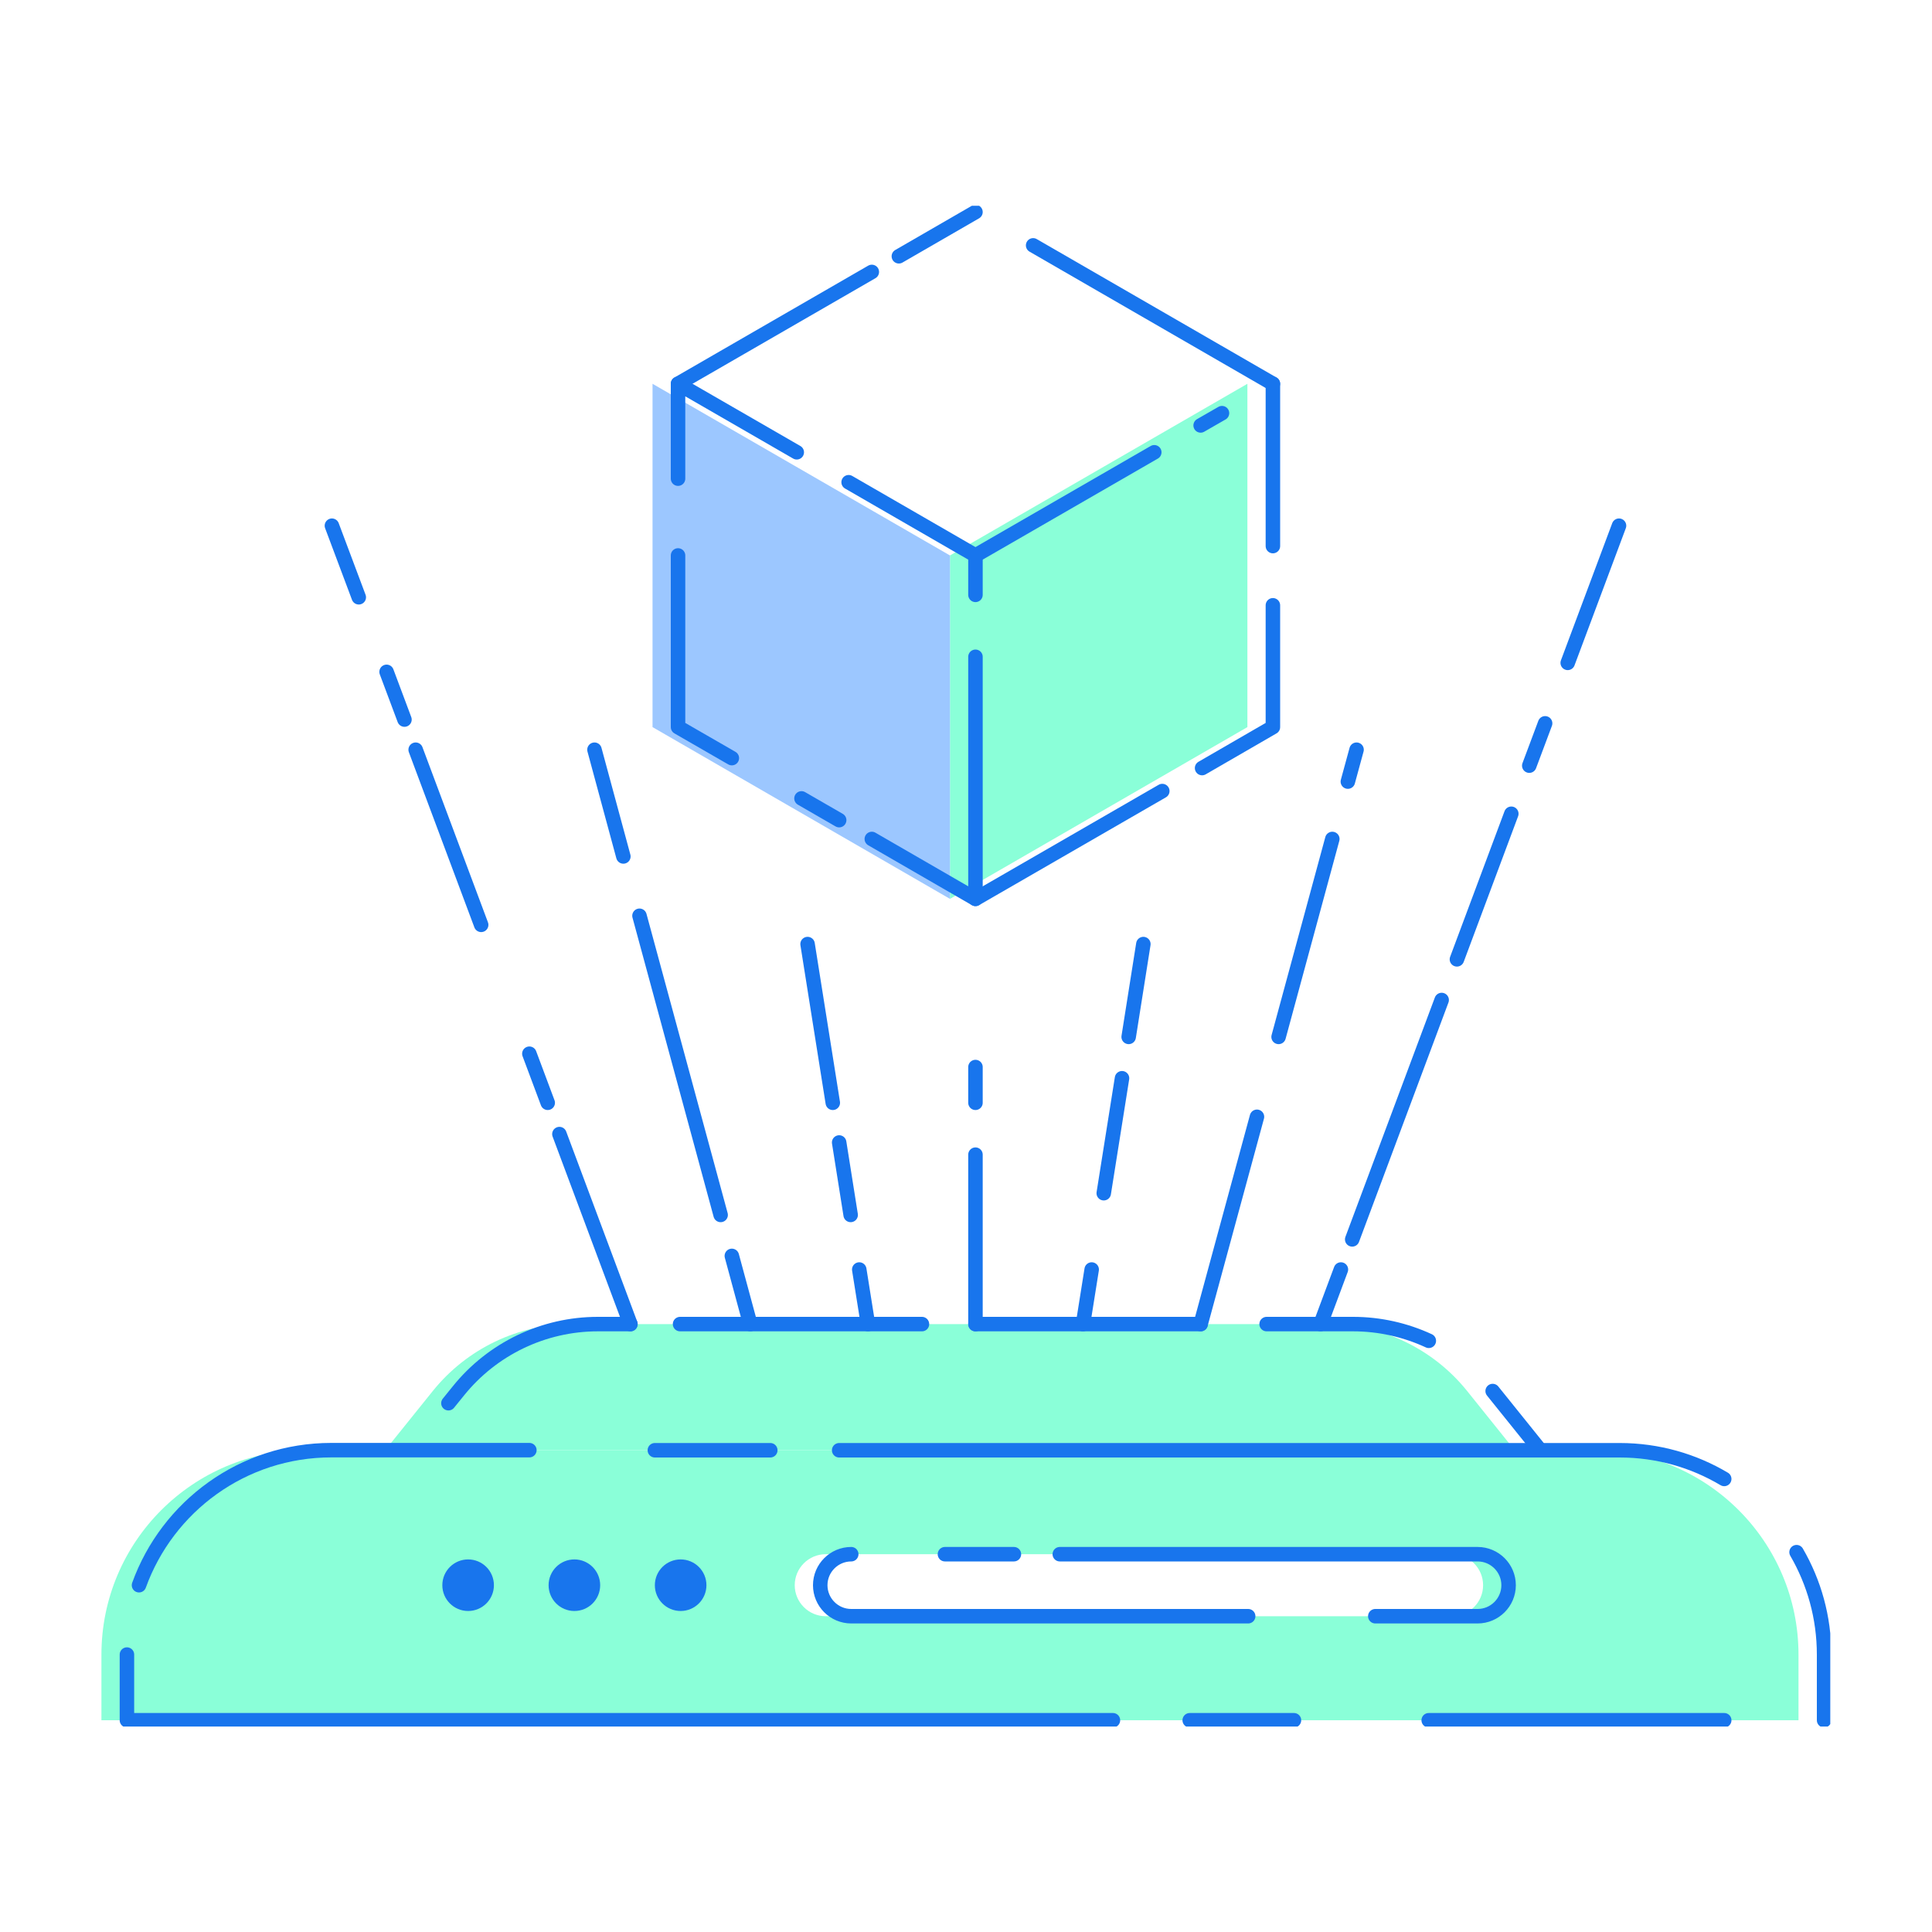 <svg width="100" height="100" viewBox="0 0 100 100" fill="none" xmlns="http://www.w3.org/2000/svg">
<rect width="100" height="100" fill="white"/>
<g clip-path="url(#clip0_322_36640)">
<path d="M78.4 75.065H19.935L22.4 72C24.16 69.81 26.815 68.535 29.625 68.535H68.715C71.525 68.535 74.18 69.81 75.94 72L78.4 75.065Z" fill="#8AFFD8"/>
<path d="M93.09 89.04H5.25V85.645C5.25 79.8 9.985 75.065 15.83 75.065H82.51C88.355 75.065 93.09 79.8 93.09 85.645V89.04Z" fill="#8AFFD8"/>
<path d="M42.74 83.655H75.16C76.045 83.655 76.765 82.935 76.765 82.05C76.765 81.165 76.045 80.445 75.16 80.445H42.74C41.855 80.445 41.135 81.165 41.135 82.05C41.135 82.935 41.855 83.655 42.74 83.655Z" fill="white"/>
<path d="M35.23 83.385C35.967 83.385 36.565 82.787 36.565 82.05C36.565 81.313 35.967 80.715 35.23 80.715C34.493 80.715 33.895 81.313 33.895 82.05C33.895 82.787 34.493 83.385 35.23 83.385Z" fill="#1875ED"/>
<path d="M29.73 83.385C30.467 83.385 31.065 82.787 31.065 82.05C31.065 81.313 30.467 80.715 29.73 80.715C28.993 80.715 28.395 81.313 28.395 82.05C28.395 82.787 28.993 83.385 29.73 83.385Z" fill="#1875ED"/>
<path d="M24.23 83.385C24.967 83.385 25.565 82.787 25.565 82.05C25.565 81.313 24.967 80.715 24.23 80.715C23.493 80.715 22.895 81.313 22.895 82.05C22.895 82.787 23.493 83.385 24.23 83.385Z" fill="#1875ED"/>
<path d="M64.565 19.865L49.17 28.75L33.775 19.865L49.17 10.975L64.565 19.865Z" fill="white"/>
<path d="M64.565 19.865V37.635L49.17 46.525V28.75L64.565 19.865Z" fill="#8AFFD8"/>
<path d="M49.17 28.75V46.525L33.775 37.635V19.865L49.17 28.75Z" fill="#9CC7FF"/>
<path d="M7.195 82.05C8.665 77.975 12.565 75.06 17.15 75.06H27.4" stroke="#1875ED" stroke-width="0.75" stroke-miterlimit="10" stroke-linecap="round" stroke-linejoin="round"/>
<path d="M57.605 89.04H6.57V85.64" stroke="#1875ED" stroke-width="0.75" stroke-miterlimit="10" stroke-linecap="round" stroke-linejoin="round"/>
<path d="M66.975 89.04H61.58" stroke="#1875ED" stroke-width="0.75" stroke-miterlimit="10" stroke-linecap="round" stroke-linejoin="round"/>
<path d="M89.245 89.04H73.95" stroke="#1875ED" stroke-width="0.75" stroke-miterlimit="10" stroke-linecap="round" stroke-linejoin="round"/>
<path d="M92.99 80.34C93.895 81.9 94.415 83.71 94.415 85.645V89.04" stroke="#1875ED" stroke-width="0.75" stroke-miterlimit="10" stroke-linecap="round" stroke-linejoin="round"/>
<path d="M43.435 75.065H83.835C85.815 75.065 87.665 75.61 89.245 76.55" stroke="#1875ED" stroke-width="0.75" stroke-miterlimit="10" stroke-linecap="round" stroke-linejoin="round"/>
<path d="M33.895 75.065H39.87" stroke="#1875ED" stroke-width="0.75" stroke-miterlimit="10" stroke-linecap="round" stroke-linejoin="round"/>
<path d="M23.21 72.63L23.72 72C25.48 69.81 28.135 68.535 30.945 68.535H32.63" stroke="#1875ED" stroke-width="0.75" stroke-miterlimit="10" stroke-linecap="round" stroke-linejoin="round"/>
<path d="M77.26 72L79.725 75.065" stroke="#1875ED" stroke-width="0.75" stroke-miterlimit="10" stroke-linecap="round" stroke-linejoin="round"/>
<path d="M65.56 68.535H70.04C71.41 68.535 72.745 68.84 73.955 69.4" stroke="#1875ED" stroke-width="0.75" stroke-miterlimit="10" stroke-linecap="round" stroke-linejoin="round"/>
<path d="M50.49 68.535H62.145" stroke="#1875ED" stroke-width="0.75" stroke-miterlimit="10" stroke-linecap="round" stroke-linejoin="round"/>
<path d="M35.2 68.535H47.72" stroke="#1875ED" stroke-width="0.75" stroke-miterlimit="10" stroke-linecap="round" stroke-linejoin="round"/>
<path d="M52.48 80.445H48.91" stroke="#1875ED" stroke-width="0.75" stroke-miterlimit="10" stroke-linecap="round" stroke-linejoin="round"/>
<path d="M71.185 83.655H76.48C77.365 83.655 78.085 82.935 78.085 82.05C78.085 81.165 77.365 80.445 76.48 80.445H54.855" stroke="#1875ED" stroke-width="0.75" stroke-miterlimit="10" stroke-linecap="round" stroke-linejoin="round"/>
<path d="M44.06 80.445C43.175 80.445 42.455 81.165 42.455 82.05C42.455 82.935 43.175 83.655 44.06 83.655H64.605" stroke="#1875ED" stroke-width="0.75" stroke-miterlimit="10" stroke-linecap="round" stroke-linejoin="round"/>
<path d="M53.475 12.7L65.885 19.865" stroke="#1875ED" stroke-width="0.75" stroke-miterlimit="10" stroke-linecap="round" stroke-linejoin="round"/>
<path d="M46.525 13.265L50.49 10.975" stroke="#1875ED" stroke-width="0.75" stroke-miterlimit="10" stroke-linecap="round" stroke-linejoin="round"/>
<path d="M35.095 19.865L45.125 14.075" stroke="#1875ED" stroke-width="0.75" stroke-miterlimit="10" stroke-linecap="round" stroke-linejoin="round"/>
<path d="M62.145 22.02L63.25 21.385" stroke="#1875ED" stroke-width="0.75" stroke-miterlimit="10" stroke-linecap="round" stroke-linejoin="round"/>
<path d="M50.49 28.75L59.745 23.41" stroke="#1875ED" stroke-width="0.75" stroke-miterlimit="10" stroke-linecap="round" stroke-linejoin="round"/>
<path d="M60.16 40.945L50.49 46.525" stroke="#1875ED" stroke-width="0.75" stroke-miterlimit="10" stroke-linecap="round" stroke-linejoin="round"/>
<path d="M65.885 31.33V37.635L62.22 39.755" stroke="#1875ED" stroke-width="0.75" stroke-miterlimit="10" stroke-linecap="round" stroke-linejoin="round"/>
<path d="M65.885 19.865V28.265" stroke="#1875ED" stroke-width="0.75" stroke-miterlimit="10" stroke-linecap="round" stroke-linejoin="round"/>
<path d="M37.88 39.24L35.095 37.635V28.75" stroke="#1875ED" stroke-width="0.75" stroke-miterlimit="10" stroke-linecap="round" stroke-linejoin="round"/>
<path d="M43.435 42.45L41.485 41.325" stroke="#1875ED" stroke-width="0.75" stroke-miterlimit="10" stroke-linecap="round" stroke-linejoin="round"/>
<path d="M50.49 33.995V46.525L45.125 43.425" stroke="#1875ED" stroke-width="0.75" stroke-miterlimit="10" stroke-linecap="round" stroke-linejoin="round"/>
<path d="M43.925 24.96L50.49 28.75V30.79" stroke="#1875ED" stroke-width="0.75" stroke-miterlimit="10" stroke-linecap="round" stroke-linejoin="round"/>
<path d="M35.095 24.775V19.865L41.24 23.41" stroke="#1875ED" stroke-width="0.75" stroke-miterlimit="10" stroke-linecap="round" stroke-linejoin="round"/>
<path d="M50.49 57.08V55.23" stroke="#1875ED" stroke-width="0.75" stroke-miterlimit="10" stroke-linecap="round" stroke-linejoin="round"/>
<path d="M50.49 68.535V59.765" stroke="#1875ED" stroke-width="0.75" stroke-miterlimit="10" stroke-linecap="round" stroke-linejoin="round"/>
<path d="M18.57 30.915L17.18 27.21" stroke="#1875ED" stroke-width="0.75" stroke-miterlimit="10" stroke-linecap="round" stroke-linejoin="round"/>
<path d="M20.935 37.245L20.01 34.775" stroke="#1875ED" stroke-width="0.75" stroke-miterlimit="10" stroke-linecap="round" stroke-linejoin="round"/>
<path d="M24.905 47.87L21.515 38.805" stroke="#1875ED" stroke-width="0.75" stroke-miterlimit="10" stroke-linecap="round" stroke-linejoin="round"/>
<path d="M28.35 57.08L27.4 54.54" stroke="#1875ED" stroke-width="0.75" stroke-miterlimit="10" stroke-linecap="round" stroke-linejoin="round"/>
<path d="M32.63 68.535L28.955 58.7" stroke="#1875ED" stroke-width="0.75" stroke-miterlimit="10" stroke-linecap="round" stroke-linejoin="round"/>
<path d="M43.105 57.08L41.8 48.865" stroke="#1875ED" stroke-width="0.75" stroke-miterlimit="10" stroke-linecap="round" stroke-linejoin="round"/>
<path d="M44.03 62.885L43.435 59.135" stroke="#1875ED" stroke-width="0.75" stroke-miterlimit="10" stroke-linecap="round" stroke-linejoin="round"/>
<path d="M44.925 68.535L44.475 65.71" stroke="#1875ED" stroke-width="0.75" stroke-miterlimit="10" stroke-linecap="round" stroke-linejoin="round"/>
<path d="M32.265 44.33L30.77 38.805" stroke="#1875ED" stroke-width="0.75" stroke-miterlimit="10" stroke-linecap="round" stroke-linejoin="round"/>
<path d="M37.3 62.885L33.1 47.4" stroke="#1875ED" stroke-width="0.75" stroke-miterlimit="10" stroke-linecap="round" stroke-linejoin="round"/>
<path d="M38.835 68.535L37.88 65.005" stroke="#1875ED" stroke-width="0.75" stroke-miterlimit="10" stroke-linecap="round" stroke-linejoin="round"/>
<path d="M81.145 34.31L83.8 27.21" stroke="#1875ED" stroke-width="0.75" stroke-miterlimit="10" stroke-linecap="round" stroke-linejoin="round"/>
<path d="M79.155 39.63L79.975 37.44" stroke="#1875ED" stroke-width="0.75" stroke-miterlimit="10" stroke-linecap="round" stroke-linejoin="round"/>
<path d="M75.41 49.655L78.225 42.12" stroke="#1875ED" stroke-width="0.75" stroke-miterlimit="10" stroke-linecap="round" stroke-linejoin="round"/>
<path d="M69.99 64.15L74.62 51.76" stroke="#1875ED" stroke-width="0.75" stroke-miterlimit="10" stroke-linecap="round" stroke-linejoin="round"/>
<path d="M68.35 68.535L69.405 65.71" stroke="#1875ED" stroke-width="0.75" stroke-miterlimit="10" stroke-linecap="round" stroke-linejoin="round"/>
<path d="M58.42 53.67L59.18 48.865" stroke="#1875ED" stroke-width="0.75" stroke-miterlimit="10" stroke-linecap="round" stroke-linejoin="round"/>
<path d="M57.13 61.76L58.075 55.81" stroke="#1875ED" stroke-width="0.75" stroke-miterlimit="10" stroke-linecap="round" stroke-linejoin="round"/>
<path d="M56.055 68.535L56.505 65.71" stroke="#1875ED" stroke-width="0.75" stroke-miterlimit="10" stroke-linecap="round" stroke-linejoin="round"/>
<path d="M69.765 40.455L70.215 38.805" stroke="#1875ED" stroke-width="0.75" stroke-miterlimit="10" stroke-linecap="round" stroke-linejoin="round"/>
<path d="M66.18 53.67L68.96 43.425" stroke="#1875ED" stroke-width="0.75" stroke-miterlimit="10" stroke-linecap="round" stroke-linejoin="round"/>
<path d="M62.145 68.535L65.06 57.805" stroke="#1875ED" stroke-width="0.75" stroke-miterlimit="10" stroke-linecap="round" stroke-linejoin="round"/>
</g>
<defs>
<clipPath id="clip0_322_36640">
<rect width="89.485" height="78.715" fill="white" transform="translate(5.25 10.65)"/>
</clipPath>
</defs>
</svg>
